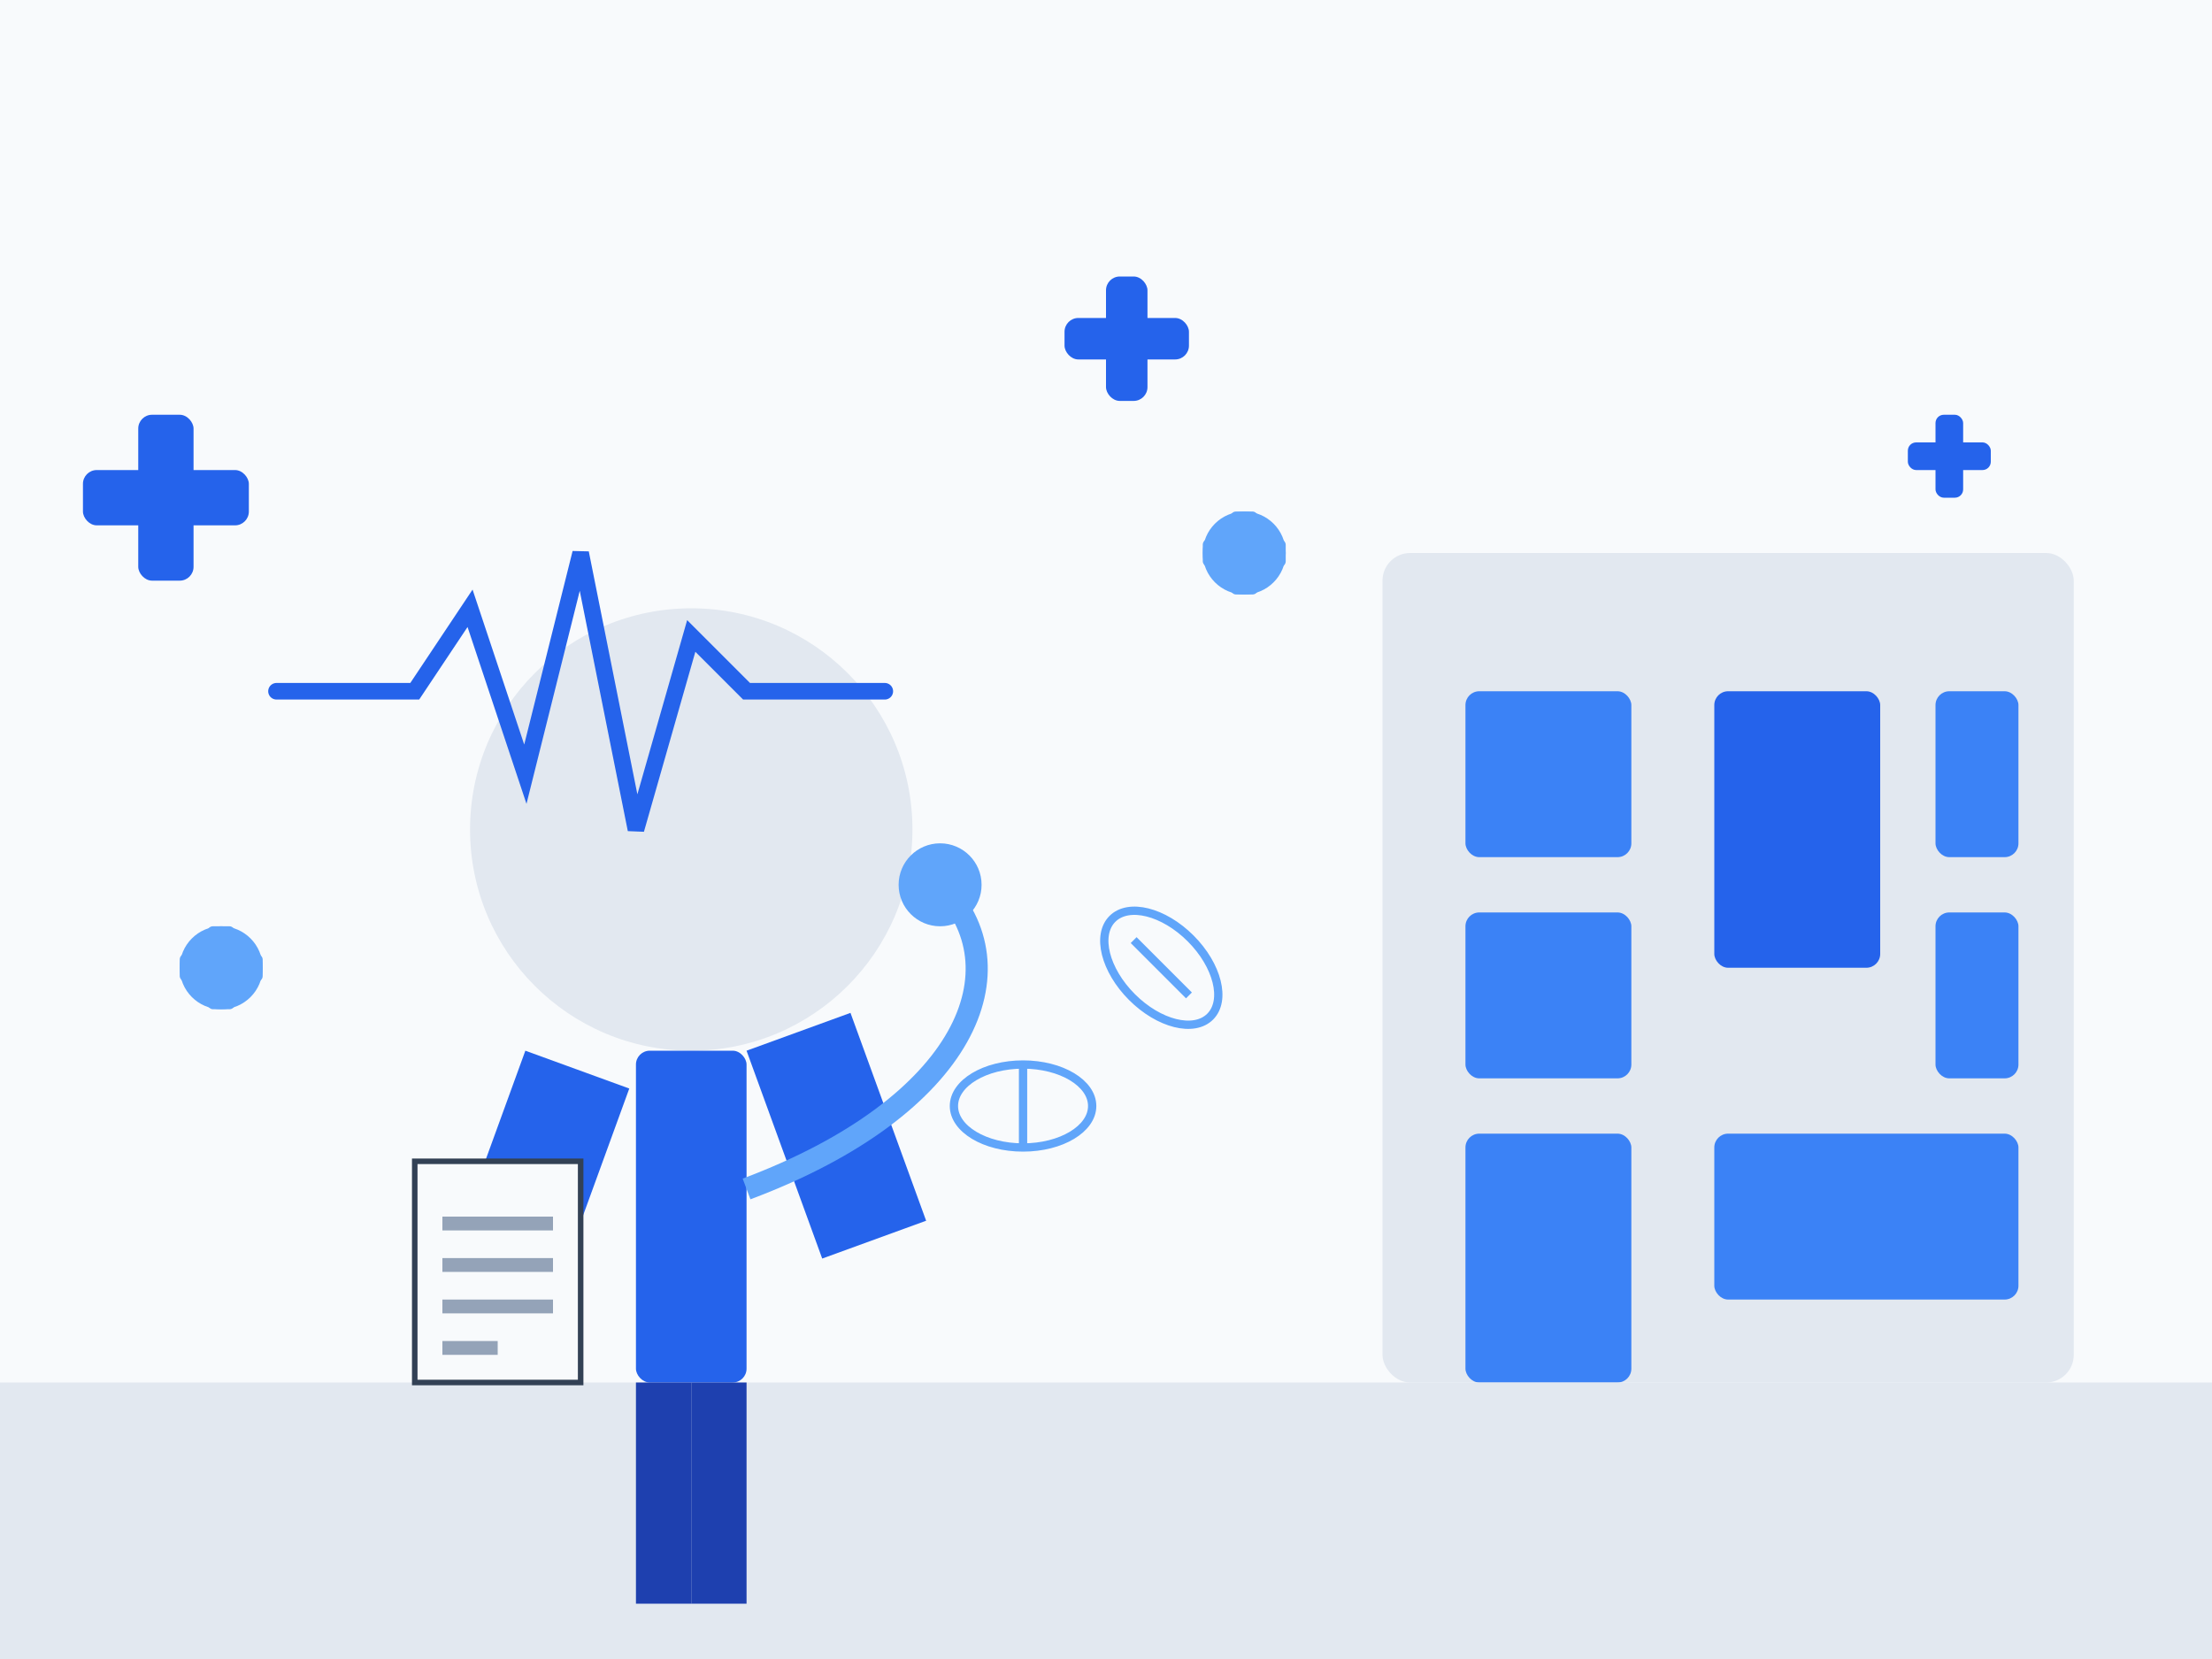 <?xml version="1.0" encoding="UTF-8" standalone="no"?>
<svg xmlns="http://www.w3.org/2000/svg" viewBox="0 0 800 600" width="800" height="600">
  <!-- Background -->
  <rect x="0" y="0" width="800" height="600" fill="#f8fafc" />
  
  <!-- Hospital Building -->
  <rect x="500" y="200" width="250" height="300" fill="#e2e8f0" rx="10" ry="10" />
  <rect x="620" y="250" width="60" height="100" fill="#2563eb" rx="5" ry="5" />
  <rect x="530" y="250" width="60" height="60" fill="#3b82f6" rx="5" ry="5" />
  <rect x="530" y="330" width="60" height="60" fill="#3b82f6" rx="5" ry="5" />
  <rect x="700" y="250" width="30" height="60" fill="#3b82f6" rx="5" ry="5" />
  <rect x="700" y="330" width="30" height="60" fill="#3b82f6" rx="5" ry="5" />
  <rect x="530" y="410" width="60" height="90" fill="#3b82f6" rx="5" ry="5" />
  <rect x="620" y="410" width="110" height="60" fill="#3b82f6" rx="5" ry="5" />
  
  <!-- Ground -->
  <rect x="0" y="500" width="800" height="100" fill="#e2e8f0" />
  
  <!-- Doctor -->
  <circle cx="250" cy="300" r="80" fill="#e2e8f0" /> <!-- Head -->
  <rect x="230" y="380" width="40" height="120" fill="#2563eb" rx="5" ry="5" /> <!-- Body -->
  <rect x="190" y="380" width="40" height="80" fill="#2563eb" transform="rotate(20, 190, 380)" /> <!-- Left Arm -->
  <rect x="270" y="380" width="40" height="80" fill="#2563eb" transform="rotate(-20, 270, 380)" /> <!-- Right Arm -->
  <rect x="230" y="500" width="20" height="80" fill="#1e40af" /> <!-- Left Leg -->
  <rect x="250" y="500" width="20" height="80" fill="#1e40af" /> <!-- Right Leg -->
  
  <!-- Stethoscope -->
  <path d="M270,430 C350,400 370,350 340,320" stroke="#60a5fa" stroke-width="8" fill="none" />
  <circle cx="340" cy="320" r="15" fill="#60a5fa" />
  
  <!-- Medical Clipboard -->
  <rect x="150" y="420" width="60" height="80" fill="#f8fafc" stroke="#334155" stroke-width="2" />
  <rect x="160" y="440" width="40" height="5" fill="#94a3b8" />
  <rect x="160" y="455" width="40" height="5" fill="#94a3b8" />
  <rect x="160" y="470" width="40" height="5" fill="#94a3b8" />
  <rect x="160" y="485" width="20" height="5" fill="#94a3b8" />
  
  <!-- Medical Crosses -->
  <g fill="#2563eb">
    <rect x="50" y="150" width="20" height="60" rx="5" ry="5" />
    <rect x="30" y="170" width="60" height="20" rx="5" ry="5" />
    
    <rect x="400" y="100" width="15" height="45" rx="5" ry="5" />
    <rect x="385" y="115" width="45" height="15" rx="5" ry="5" />
    
    <rect x="700" y="150" width="10" height="30" rx="3" ry="3" />
    <rect x="690" y="160" width="30" height="10" rx="3" ry="3" />
  </g>
  
  <!-- Heartbeat Line -->
  <path d="M100,250 L150,250 L170,220 L190,280 L210,200 L230,300 L250,230 L270,250 L320,250" 
        stroke="#2563eb" stroke-width="6" fill="none" stroke-linecap="round" />
  
  <!-- Medical Plus Signs -->
  <g fill="#60a5fa">
    <circle cx="80" cy="350" r="15" />
    <rect x="75" y="335" width="10" height="30" rx="2" ry="2" />
    <rect x="65" y="345" width="30" height="10" rx="2" ry="2" />
    
    <circle cx="450" cy="200" r="15" />
    <rect x="445" y="185" width="10" height="30" rx="2" ry="2" />
    <rect x="435" y="195" width="30" height="10" rx="2" ry="2" />
  </g>
  
  <!-- Floating Pills -->
  <ellipse cx="370" cy="400" rx="25" ry="15" fill="#f8fafc" stroke="#60a5fa" stroke-width="3" />
  <line x1="370" y1="385" x2="370" y2="415" stroke="#60a5fa" stroke-width="3" />
  
  <ellipse cx="420" cy="350" rx="25" ry="15" fill="#f8fafc" stroke="#60a5fa" stroke-width="3" transform="rotate(45, 420, 350)" />
  <line x1="410" y1="340" x2="430" y2="360" stroke="#60a5fa" stroke-width="3" />
</svg>